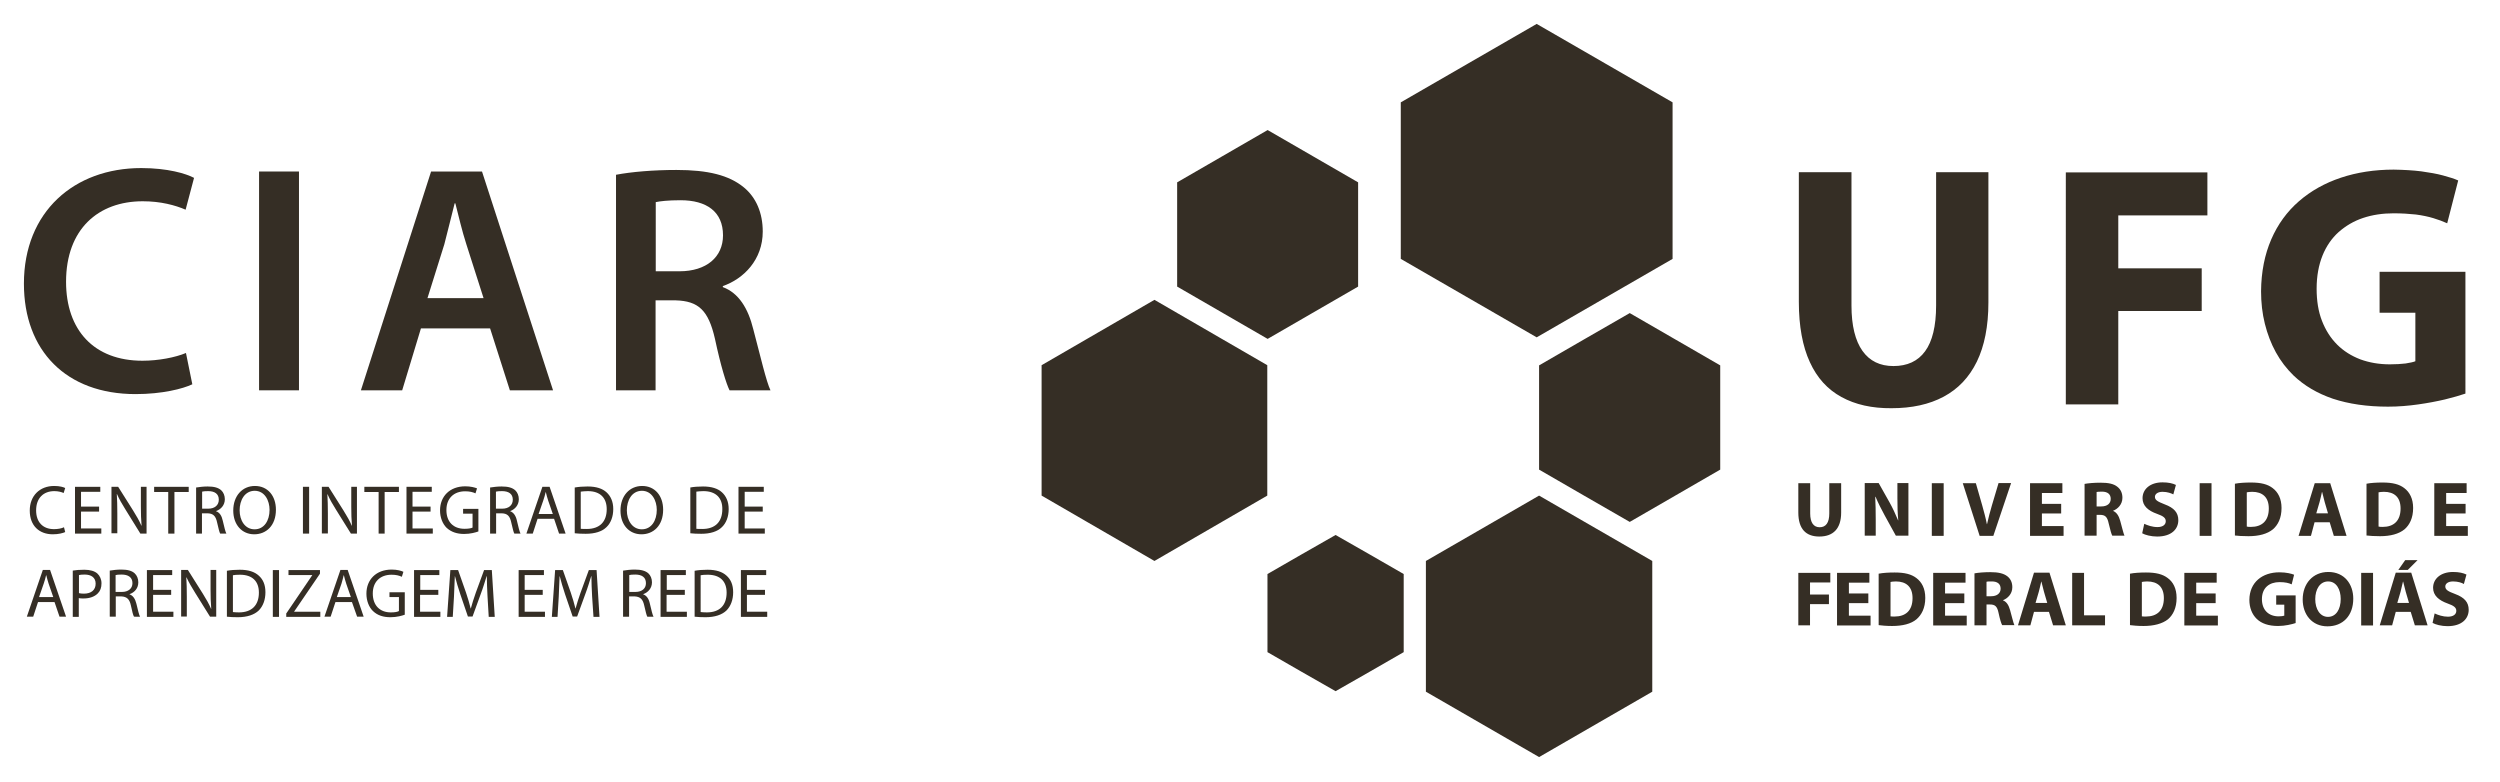<?xml version="1.0" encoding="utf-8"?>
<!-- Generator: Adobe Illustrator 23.0.3, SVG Export Plug-In . SVG Version: 6.00 Build 0)  -->
<svg version="1.1" id="Camada_1" xmlns="http://www.w3.org/2000/svg" xmlns:xlink="http://www.w3.org/1999/xlink" x="0px" y="0px"
	 viewBox="0 0 145.33 45.45" style="enable-background:new 0 0 145.33 45.45;" xml:space="preserve">
<style type="text/css">
	.st0{fill:#352E25;}
	.st1{fill-rule:evenodd;clip-rule:evenodd;fill:#352E25;}
</style>
<g>
	<g>
		<g>
			<path class="st0" d="M11.18,22.34c-0.55,0.26-1.75,0.57-3.3,0.57c-4.04,0-6.49-2.53-6.49-6.42c0-4.19,2.93-6.72,6.82-6.72
				c1.53,0,2.6,0.32,3.07,0.57l-0.49,1.85c-0.6-0.26-1.45-0.49-2.49-0.49c-2.59,0-4.46,1.62-4.46,4.68c0,2.81,1.62,4.59,4.44,4.59
				c0.93,0,1.91-0.19,2.53-0.45L11.18,22.34z"/>
			<path class="st0" d="M17.38,9.97v12.72h-2.32V9.97H17.38z"/>
			<path class="st0" d="M24.47,19.09l-1.09,3.6h-2.4l4.08-12.72h2.96l4.13,12.72h-2.51l-1.15-3.6H24.47z M28.11,17.33l-1-3.13
				c-0.25-0.77-0.45-1.64-0.64-2.38h-0.04c-0.19,0.74-0.4,1.62-0.6,2.38l-0.98,3.13H28.11z"/>
			<path class="st0" d="M35.81,10.16c0.89-0.17,2.17-0.28,3.51-0.28c1.83,0,3.06,0.3,3.93,1.02c0.7,0.58,1.09,1.47,1.09,2.56
				c0,1.64-1.11,2.75-2.32,3.17v0.06c0.92,0.34,1.47,1.23,1.77,2.45c0.42,1.59,0.76,3.06,1,3.55h-2.38c-0.19-0.38-0.51-1.41-0.85-3
				c-0.38-1.66-0.96-2.19-2.28-2.23h-1.17v5.23h-2.3V10.16z M38.12,15.77h1.38c1.57,0,2.53-0.83,2.53-2.09
				c0-1.38-0.96-2.04-2.47-2.04c-0.74,0-1.21,0.06-1.44,0.11V15.77z"/>
		</g>
		<g>
			<g>
				<path class="st0" d="M3.79,30.93c-0.13,0.06-0.39,0.13-0.72,0.13c-0.77,0-1.34-0.48-1.34-1.38c0-0.86,0.58-1.43,1.42-1.43
					c0.33,0,0.55,0.07,0.64,0.12l-0.09,0.29c-0.13-0.06-0.32-0.11-0.54-0.11c-0.64,0-1.06,0.41-1.06,1.12
					c0,0.67,0.38,1.09,1.04,1.09c0.22,0,0.44-0.04,0.58-0.11L3.79,30.93z"/>
				<path class="st0" d="M5.77,29.74H4.71v0.98h1.18v0.3H4.36V28.3h1.47v0.29H4.71v0.86h1.05V29.74z"/>
				<path class="st0" d="M6.48,31.02V28.3h0.39l0.87,1.38c0.2,0.32,0.36,0.6,0.48,0.88l0.01,0c-0.03-0.36-0.04-0.69-0.04-1.12V28.3
					h0.33v2.72H8.16L7.3,29.63c-0.19-0.3-0.37-0.61-0.5-0.91l-0.01,0c0.02,0.34,0.03,0.67,0.03,1.12v1.16H6.48z"/>
				<path class="st0" d="M9.78,28.6H8.96v-0.3h2.01v0.3h-0.83v2.42H9.78V28.6z"/>
				<path class="st0" d="M11.4,28.34c0.18-0.03,0.43-0.06,0.67-0.06c0.38,0,0.62,0.07,0.79,0.22c0.13,0.12,0.21,0.31,0.21,0.52
					c0,0.35-0.23,0.59-0.51,0.69v0.01c0.21,0.07,0.33,0.27,0.39,0.55c0.09,0.38,0.15,0.64,0.21,0.75h-0.36
					c-0.05-0.08-0.1-0.31-0.18-0.65c-0.08-0.38-0.23-0.52-0.55-0.53h-0.33v1.18H11.4V28.34z M11.75,29.57h0.36
					c0.38,0,0.61-0.21,0.61-0.52c0-0.35-0.25-0.5-0.62-0.5c-0.17,0-0.29,0.01-0.35,0.03V29.57z"/>
				<path class="st0" d="M16.04,29.63c0,0.93-0.57,1.43-1.26,1.43c-0.72,0-1.22-0.56-1.22-1.38c0-0.86,0.53-1.43,1.26-1.43
					C15.56,28.25,16.04,28.82,16.04,29.63z M13.93,29.67c0,0.58,0.31,1.1,0.87,1.1c0.56,0,0.87-0.51,0.87-1.13
					c0-0.54-0.28-1.11-0.87-1.11C14.22,28.54,13.93,29.08,13.93,29.67z"/>
				<path class="st0" d="M17.97,28.3v2.72h-0.36V28.3H17.97z"/>
				<path class="st0" d="M18.71,31.02V28.3h0.39l0.87,1.38c0.2,0.32,0.36,0.6,0.48,0.88l0.01,0c-0.03-0.36-0.04-0.69-0.04-1.12V28.3
					h0.33v2.72H20.4l-0.86-1.38c-0.19-0.3-0.37-0.61-0.5-0.91l-0.01,0c0.02,0.34,0.03,0.67,0.03,1.12v1.16H18.71z"/>
				<path class="st0" d="M22.01,28.6h-0.83v-0.3h2.01v0.3h-0.83v2.42h-0.35V28.6z"/>
				<path class="st0" d="M25.03,29.74h-1.05v0.98h1.18v0.3h-1.53V28.3h1.47v0.29h-1.12v0.86h1.05V29.74z"/>
				<path class="st0" d="M27.82,30.89c-0.16,0.06-0.47,0.15-0.84,0.15c-0.41,0-0.75-0.11-1.02-0.36c-0.23-0.23-0.38-0.59-0.38-1.01
					c0-0.81,0.56-1.4,1.47-1.4c0.31,0,0.56,0.07,0.68,0.12l-0.09,0.29c-0.15-0.07-0.33-0.12-0.6-0.12c-0.66,0-1.09,0.41-1.09,1.09
					c0,0.69,0.41,1.09,1.05,1.09c0.23,0,0.39-0.03,0.47-0.07v-0.81h-0.55v-0.28h0.89V30.89z"/>
				<path class="st0" d="M28.49,28.34c0.18-0.03,0.44-0.06,0.67-0.06c0.38,0,0.62,0.07,0.79,0.22c0.13,0.12,0.21,0.31,0.21,0.52
					c0,0.35-0.23,0.59-0.5,0.69v0.01c0.2,0.07,0.33,0.27,0.39,0.55c0.09,0.38,0.15,0.64,0.21,0.75h-0.36
					c-0.05-0.08-0.1-0.31-0.18-0.65c-0.08-0.38-0.23-0.52-0.55-0.53h-0.33v1.18h-0.35V28.34z M28.84,29.57h0.36
					c0.38,0,0.61-0.21,0.61-0.52c0-0.35-0.25-0.5-0.63-0.5c-0.17,0-0.29,0.01-0.35,0.03V29.57z"/>
				<path class="st0" d="M31.25,30.16l-0.28,0.86H30.6l0.93-2.72h0.42l0.93,2.72H32.5l-0.29-0.86H31.25z M32.14,29.89l-0.27-0.78
					c-0.06-0.18-0.1-0.34-0.14-0.5h-0.01c-0.04,0.16-0.08,0.33-0.14,0.49l-0.27,0.78H32.14z"/>
				<path class="st0" d="M33.41,28.34c0.22-0.04,0.47-0.06,0.75-0.06c0.5,0,0.86,0.12,1.1,0.34c0.24,0.22,0.39,0.54,0.39,0.97
					c0,0.44-0.14,0.81-0.39,1.05c-0.26,0.26-0.68,0.39-1.21,0.39c-0.25,0-0.46-0.01-0.64-0.03V28.34z M33.76,30.74
					c0.09,0.01,0.22,0.01,0.35,0.01c0.75,0,1.16-0.42,1.16-1.15c0-0.64-0.36-1.05-1.1-1.05c-0.18,0-0.32,0.02-0.41,0.03V30.74z"/>
				<path class="st0" d="M38.55,29.63c0,0.93-0.57,1.43-1.26,1.43c-0.72,0-1.22-0.56-1.22-1.38c0-0.86,0.53-1.43,1.26-1.43
					C38.07,28.25,38.55,28.82,38.55,29.63z M36.44,29.67c0,0.58,0.32,1.1,0.87,1.1c0.56,0,0.87-0.51,0.87-1.13
					c0-0.54-0.28-1.11-0.87-1.11C36.73,28.54,36.44,29.08,36.44,29.67z"/>
				<path class="st0" d="M40.12,28.34c0.21-0.04,0.47-0.06,0.75-0.06c0.5,0,0.86,0.12,1.1,0.34c0.24,0.22,0.39,0.54,0.39,0.97
					c0,0.44-0.14,0.81-0.39,1.05c-0.26,0.26-0.68,0.39-1.2,0.39c-0.26,0-0.46-0.01-0.64-0.03V28.34z M40.47,30.74
					c0.09,0.01,0.22,0.01,0.36,0.01c0.75,0,1.16-0.42,1.16-1.15c0.01-0.64-0.36-1.05-1.1-1.05c-0.18,0-0.32,0.02-0.41,0.03V30.74z"
					/>
				<path class="st0" d="M44.34,29.74h-1.05v0.98h1.17v0.3h-1.53V28.3h1.47v0.29h-1.11v0.86h1.05V29.74z"/>
				<path class="st0" d="M2.21,35l-0.28,0.85H1.56l0.93-2.72h0.42l0.93,2.72H3.46L3.17,35H2.21z M3.1,34.72l-0.27-0.78
					c-0.06-0.18-0.1-0.34-0.14-0.5H2.68c-0.04,0.16-0.08,0.33-0.14,0.49l-0.27,0.78H3.1z"/>
				<path class="st0" d="M4.23,33.17c0.17-0.03,0.39-0.05,0.67-0.05c0.35,0,0.6,0.08,0.76,0.22c0.14,0.13,0.24,0.33,0.24,0.57
					c0,0.25-0.07,0.44-0.21,0.58c-0.19,0.2-0.49,0.3-0.83,0.3c-0.1,0-0.2,0-0.28-0.02v1.09H4.23V33.17z M4.59,34.48
					c0.08,0.02,0.17,0.03,0.29,0.03c0.42,0,0.68-0.21,0.68-0.58c0-0.36-0.26-0.53-0.64-0.53c-0.15,0-0.27,0.01-0.33,0.03V34.48z"/>
				<path class="st0" d="M6.38,33.17c0.18-0.03,0.43-0.06,0.67-0.06c0.37,0,0.62,0.07,0.78,0.22c0.13,0.12,0.21,0.31,0.21,0.52
					c0,0.35-0.22,0.59-0.51,0.69v0.01c0.2,0.07,0.33,0.26,0.4,0.55c0.09,0.38,0.15,0.64,0.21,0.75H7.79
					c-0.05-0.08-0.11-0.31-0.18-0.65c-0.08-0.37-0.23-0.51-0.55-0.53H6.73v1.18H6.38V33.17z M6.73,34.41h0.36
					c0.37,0,0.61-0.2,0.61-0.51c0-0.35-0.26-0.5-0.63-0.5c-0.17,0-0.29,0.01-0.35,0.03V34.41z"/>
				<path class="st0" d="M9.95,34.58H8.9v0.98h1.18v0.3H8.54v-2.72h1.47v0.29H8.9v0.86h1.05V34.58z"/>
				<path class="st0" d="M10.53,35.85v-2.72h0.39l0.87,1.38c0.2,0.32,0.36,0.6,0.48,0.88l0.01,0c-0.03-0.36-0.04-0.69-0.04-1.12
					v-1.14h0.33v2.72h-0.36l-0.86-1.38c-0.19-0.3-0.37-0.61-0.51-0.91l-0.01,0c0.02,0.34,0.03,0.67,0.03,1.12v1.16H10.53z"/>
				<path class="st0" d="M13.19,33.18c0.21-0.04,0.47-0.06,0.75-0.06c0.5,0,0.86,0.12,1.1,0.34c0.25,0.22,0.39,0.53,0.39,0.97
					c0,0.44-0.14,0.81-0.39,1.06c-0.26,0.25-0.68,0.39-1.21,0.39c-0.26,0-0.46-0.01-0.64-0.03V33.18z M13.53,35.58
					c0.09,0.01,0.22,0.02,0.36,0.02c0.75,0,1.16-0.42,1.16-1.15c0-0.64-0.36-1.04-1.1-1.04c-0.18,0-0.32,0.01-0.41,0.03V35.58z"/>
				<path class="st0" d="M16.22,33.14v2.72h-0.36v-2.72H16.22z"/>
				<path class="st0" d="M16.65,35.65l1.5-2.21v-0.01h-1.38v-0.29h1.83v0.21l-1.5,2.2v0.01h1.52v0.3h-1.98V35.65z"/>
				<path class="st0" d="M19.5,35l-0.28,0.85h-0.36l0.93-2.72h0.42l0.93,2.72h-0.38L20.46,35H19.5z M20.4,34.72l-0.27-0.78
					c-0.06-0.18-0.1-0.34-0.14-0.5h-0.01c-0.04,0.16-0.08,0.33-0.13,0.49l-0.27,0.78H20.4z"/>
				<path class="st0" d="M23.54,35.73c-0.16,0.06-0.47,0.15-0.84,0.15c-0.41,0-0.75-0.1-1.02-0.36c-0.23-0.22-0.38-0.59-0.38-1.01
					c0-0.81,0.56-1.4,1.47-1.4c0.32,0,0.56,0.07,0.68,0.13l-0.09,0.29c-0.15-0.07-0.33-0.12-0.6-0.12c-0.66,0-1.09,0.41-1.09,1.09
					c0,0.69,0.41,1.1,1.05,1.1c0.23,0,0.39-0.03,0.47-0.08v-0.81h-0.55v-0.28h0.89V35.73z"/>
				<path class="st0" d="M25.47,34.58h-1.05v0.98h1.18v0.3h-1.53v-2.72h1.47v0.29h-1.11v0.86h1.05V34.58z"/>
				<path class="st0" d="M28.34,34.66c-0.02-0.38-0.04-0.84-0.04-1.17h-0.01c-0.1,0.31-0.2,0.66-0.34,1.03l-0.48,1.32H27.2
					l-0.44-1.29c-0.13-0.39-0.23-0.73-0.31-1.05h-0.01c-0.01,0.34-0.03,0.79-0.05,1.2l-0.07,1.16h-0.33l0.19-2.72h0.45l0.46,1.31
					c0.11,0.33,0.2,0.63,0.27,0.92h0.01c0.07-0.27,0.17-0.57,0.29-0.92l0.48-1.31h0.45l0.17,2.72h-0.35L28.34,34.66z"/>
				<path class="st0" d="M31.55,34.58H30.5v0.98h1.18v0.3h-1.53v-2.72h1.47v0.29H30.5v0.86h1.05V34.58z"/>
				<path class="st0" d="M34.42,34.66c-0.02-0.38-0.04-0.84-0.04-1.17h-0.01c-0.1,0.31-0.2,0.66-0.34,1.03l-0.48,1.32h-0.26
					l-0.44-1.29c-0.13-0.39-0.23-0.73-0.31-1.05h-0.01c-0.01,0.34-0.03,0.79-0.05,1.2l-0.07,1.16h-0.33l0.19-2.72h0.45l0.46,1.31
					c0.11,0.33,0.2,0.63,0.27,0.92h0.01c0.07-0.27,0.17-0.57,0.29-0.92l0.48-1.31h0.45l0.17,2.72h-0.35L34.42,34.66z"/>
				<path class="st0" d="M36.23,33.17c0.18-0.03,0.44-0.06,0.67-0.06c0.37,0,0.62,0.07,0.79,0.22c0.13,0.12,0.21,0.31,0.21,0.52
					c0,0.35-0.23,0.59-0.51,0.69v0.01c0.2,0.07,0.33,0.26,0.39,0.55c0.09,0.38,0.15,0.64,0.21,0.75h-0.36
					c-0.05-0.08-0.1-0.31-0.18-0.65c-0.08-0.37-0.23-0.51-0.55-0.53h-0.33v1.18h-0.35V33.17z M36.58,34.41h0.36
					c0.38,0,0.61-0.2,0.61-0.51c0-0.35-0.25-0.5-0.62-0.5c-0.17,0-0.29,0.01-0.35,0.03V34.41z"/>
				<path class="st0" d="M39.8,34.58h-1.05v0.98h1.18v0.3H38.4v-2.72h1.47v0.29h-1.11v0.86h1.05V34.58z"/>
				<path class="st0" d="M40.38,33.18c0.21-0.04,0.47-0.06,0.75-0.06c0.5,0,0.86,0.12,1.1,0.34c0.25,0.22,0.39,0.53,0.39,0.97
					c0,0.44-0.14,0.81-0.39,1.06c-0.26,0.25-0.68,0.39-1.21,0.39c-0.25,0-0.46-0.01-0.64-0.03V33.18z M40.73,35.58
					c0.09,0.01,0.22,0.02,0.36,0.02c0.75,0,1.15-0.42,1.15-1.15c0-0.64-0.36-1.04-1.1-1.04c-0.18,0-0.32,0.01-0.41,0.03V35.58z"/>
				<path class="st0" d="M44.47,34.58h-1.05v0.98h1.18v0.3h-1.53v-2.72h1.47v0.29h-1.12v0.86h1.05V34.58z"/>
			</g>
		</g>
	</g>
	<path class="st1" d="M67.11,17.43l3.28,1.9l3.28,1.9v3.79v3.79l-3.28,1.9l-3.28,1.9l-3.28-1.9l-3.28-1.9v-3.79v-3.79l3.28-1.9
		L67.11,17.43L67.11,17.43z M73.69,7.56l-2.63,1.52l-2.63,1.52v3.03v3.03l2.63,1.52l2.63,1.52l2.63-1.52l2.63-1.52v-3.03V10.6
		l-2.63-1.52L73.69,7.56L73.69,7.56z M77.64,31.1l1.98,1.13l1.98,1.14v2.27v2.27l-1.98,1.14l-1.98,1.13l-1.98-1.13l-1.98-1.14v-2.27
		v-2.27l1.98-1.14L77.64,31.1L77.64,31.1z M94.74,18.2l2.63,1.52l2.63,1.52v3.03v3.03l-2.63,1.52l-2.63,1.52l-2.64-1.52l-2.63-1.52
		v-3.03v-3.03l2.63-1.52L94.74,18.2L94.74,18.2z M89.33,1.39l-3.95,2.28l-3.95,2.28v4.55v4.55l3.95,2.28l3.95,2.28l3.95-2.28
		l3.95-2.28V10.5V5.95l-3.95-2.28L89.33,1.39L89.33,1.39z M89.47,28.81l-3.29,1.9l-3.29,1.9v3.8v3.8l3.29,1.9l3.29,1.9l3.29-1.9
		l3.29-1.9v-3.8v-3.8l-3.29-1.9L89.47,28.81z"/>
	<path class="st0" d="M104.57,10.01v7.53c0,1.43,0.22,2.6,0.64,3.51c0.42,0.92,1.03,1.59,1.84,2.03c0.8,0.44,1.77,0.66,2.91,0.65
		c1.18,0,2.19-0.22,3.03-0.67c0.84-0.45,1.48-1.12,1.93-2.04c0.44-0.91,0.67-2.05,0.67-3.44v-7.57h-3.04v7.75
		c0,1.2-0.22,2.09-0.64,2.66c-0.42,0.58-1.04,0.86-1.84,0.86c-0.78,0-1.38-0.29-1.8-0.88c-0.42-0.59-0.64-1.47-0.64-2.64v-7.75
		H104.57L104.57,10.01z M120.1,23.51h3.04v-5.43h4.85V15.6h-4.85v-3.08h5.18v-2.5h-8.23V23.51L120.1,23.51z M143.36,15.8h-5.03v2.38
		h2.08V21c-0.12,0.05-0.32,0.09-0.57,0.13c-0.26,0.03-0.56,0.05-0.91,0.05c-0.63,0-1.2-0.1-1.72-0.29c-0.52-0.2-0.97-0.48-1.35-0.86
		c-0.38-0.38-0.67-0.84-0.88-1.38c-0.21-0.54-0.31-1.16-0.31-1.87c0-0.73,0.12-1.37,0.34-1.92c0.22-0.55,0.54-1.01,0.94-1.37
		c0.41-0.36,0.88-0.64,1.42-0.82c0.54-0.18,1.13-0.27,1.77-0.27c0.49,0,0.93,0.03,1.3,0.07c0.38,0.05,0.71,0.12,1.01,0.21
		c0.3,0.09,0.57,0.19,0.81,0.3l0.64-2.49c-0.22-0.1-0.51-0.19-0.88-0.29c-0.36-0.1-0.78-0.17-1.27-0.24
		c-0.48-0.06-1.02-0.09-1.6-0.1c-1.11,0-2.14,0.16-3.07,0.47c-0.93,0.31-1.75,0.77-2.44,1.37c-0.69,0.6-1.23,1.34-1.61,2.22
		c-0.38,0.88-0.58,1.88-0.59,3.01c0,0.66,0.07,1.29,0.22,1.89c0.15,0.6,0.36,1.15,0.64,1.66c0.28,0.51,0.63,0.96,1.03,1.35
		c0.62,0.59,1.38,1.04,2.29,1.35c0.91,0.3,1.97,0.46,3.2,0.46c0.6,0,1.19-0.05,1.75-0.13c0.57-0.08,1.09-0.18,1.56-0.29
		c0.48-0.12,0.87-0.23,1.19-0.34V15.8z"/>
	<g>
		<path class="st1" d="M104.54,28.09v1.7c0,0.97,0.45,1.4,1.22,1.4c0.8,0,1.27-0.45,1.27-1.39v-1.71h-0.69v1.76
			c0,0.54-0.2,0.8-0.56,0.8c-0.35,0-0.55-0.27-0.55-0.8v-1.76H104.54L104.54,28.09z M109.04,31.14v-0.92c0-0.5-0.01-0.93-0.03-1.34
			h0.02c0.15,0.36,0.35,0.75,0.53,1.08l0.65,1.18h0.73v-3.06h-0.64v0.89c0,0.46,0.01,0.88,0.05,1.28h-0.01
			c-0.14-0.34-0.32-0.73-0.5-1.05l-0.63-1.12h-0.81v3.06H109.04L109.04,31.14z M112.3,28.09v3.06h0.69v-3.06H112.3L112.3,28.09z
			 M115.88,31.14l1.03-3.06h-0.73l-0.39,1.31c-0.1,0.35-0.2,0.71-0.28,1.08h-0.01c-0.07-0.38-0.17-0.72-0.27-1.09l-0.37-1.29h-0.76
			l0.98,3.06H115.88L115.88,31.14z M119.82,29.29h-1.12v-0.63h1.19v-0.57h-1.88v3.06h1.95v-0.57h-1.26v-0.73h1.12V29.29
			L119.82,29.29z M121.19,31.14h0.69v-1.21h0.2c0.29,0,0.42,0.11,0.5,0.49c0.09,0.38,0.16,0.63,0.21,0.72h0.71
			c-0.06-0.12-0.15-0.52-0.25-0.87c-0.08-0.28-0.2-0.48-0.41-0.57v-0.01c0.26-0.1,0.54-0.36,0.54-0.75c0-0.28-0.1-0.49-0.29-0.64
			c-0.22-0.18-0.53-0.24-0.99-0.24c-0.37,0-0.7,0.03-0.92,0.07V31.14L121.19,31.14z M121.88,28.6c0.05-0.01,0.14-0.02,0.31-0.02
			c0.32,0,0.51,0.14,0.51,0.42c0,0.27-0.2,0.44-0.55,0.44h-0.27V28.6L121.88,28.6z M124.53,31c0.17,0.1,0.52,0.19,0.87,0.19
			c0.84,0,1.23-0.44,1.23-0.95c0-0.44-0.25-0.72-0.79-0.92c-0.4-0.16-0.57-0.24-0.57-0.44c0-0.15,0.15-0.29,0.44-0.29
			c0.29,0,0.52,0.09,0.63,0.15l0.15-0.55c-0.18-0.09-0.43-0.15-0.78-0.15c-0.72,0-1.16,0.4-1.16,0.92c0,0.45,0.33,0.73,0.84,0.91
			c0.37,0.13,0.51,0.24,0.51,0.43c0,0.2-0.17,0.34-0.48,0.34c-0.3,0-0.58-0.1-0.77-0.19L124.53,31L124.53,31z M127.87,28.09v3.06
			h0.69v-3.06H127.87L127.87,28.09z M129.92,31.13c0.17,0.02,0.43,0.04,0.79,0.04c0.6,0,1.09-0.13,1.42-0.4
			c0.29-0.25,0.5-0.65,0.5-1.24c0-0.54-0.2-0.92-0.52-1.16c-0.29-0.22-0.67-0.32-1.26-0.32c-0.34,0-0.68,0.02-0.93,0.07V31.13
			L129.92,31.13z M130.61,28.62c0.06-0.01,0.16-0.03,0.31-0.03c0.6,0,0.97,0.31,0.97,0.97c0,0.73-0.41,1.07-1.04,1.07
			c-0.08,0-0.18,0-0.24-0.02V28.62L130.61,28.62z M135.43,30.36l0.24,0.79h0.74l-0.95-3.06h-0.9l-0.94,3.06h0.72l0.21-0.79H135.43
			L135.43,30.36z M134.65,29.84l0.19-0.65c0.05-0.18,0.1-0.41,0.14-0.59h0.01c0.04,0.18,0.1,0.41,0.15,0.59l0.19,0.65H134.65
			L134.65,29.84z M137.58,31.13c0.17,0.02,0.43,0.04,0.78,0.04c0.6,0,1.09-0.13,1.42-0.4c0.29-0.25,0.5-0.65,0.5-1.24
			c0-0.54-0.2-0.92-0.52-1.16c-0.29-0.22-0.67-0.32-1.26-0.32c-0.34,0-0.68,0.02-0.93,0.07V31.13L137.58,31.13z M138.27,28.62
			c0.06-0.01,0.16-0.03,0.31-0.03c0.6,0,0.97,0.31,0.97,0.97c0,0.73-0.41,1.07-1.04,1.07c-0.08,0-0.18,0-0.24-0.02V28.62
			L138.27,28.62z M143.33,29.29h-1.13v-0.63h1.19v-0.57h-1.88v3.06h1.95v-0.57h-1.26v-0.73h1.13V29.29z"/>
		<path class="st1" d="M104.53,36.35h0.69v-1.23h1.1v-0.56h-1.1v-0.7h1.18V33.3h-1.86V36.35L104.53,36.35z M108.61,34.5h-1.13v-0.63
			h1.19V33.3h-1.88v3.06h1.95v-0.57h-1.26v-0.73h1.13V34.5L108.61,34.5z M109.21,36.34c0.17,0.02,0.43,0.05,0.78,0.05
			c0.6,0,1.1-0.12,1.42-0.39c0.29-0.25,0.51-0.65,0.51-1.24c0-0.55-0.2-0.92-0.52-1.16c-0.29-0.22-0.67-0.32-1.26-0.32
			c-0.35,0-0.68,0.02-0.93,0.07V36.34L109.21,36.34z M109.9,33.83c0.06-0.01,0.16-0.03,0.31-0.03c0.6,0,0.97,0.31,0.97,0.97
			c0,0.73-0.41,1.07-1.04,1.07c-0.08,0-0.18,0-0.24-0.01V33.83L109.9,33.83z M114.19,34.5h-1.12v-0.63h1.19V33.3h-1.88v3.06h1.95
			v-0.57h-1.26v-0.73h1.12V34.5L114.19,34.5z M114.79,36.35h0.69v-1.21h0.2c0.29,0,0.42,0.1,0.5,0.49c0.08,0.38,0.16,0.63,0.21,0.71
			h0.71c-0.06-0.12-0.15-0.52-0.25-0.87c-0.08-0.28-0.19-0.48-0.41-0.57v-0.01c0.26-0.1,0.54-0.36,0.54-0.75
			c0-0.28-0.1-0.49-0.29-0.64c-0.22-0.17-0.53-0.24-0.99-0.24c-0.37,0-0.7,0.03-0.92,0.07V36.35L114.79,36.35z M115.48,33.82
			c0.05-0.02,0.15-0.02,0.31-0.02c0.32,0,0.51,0.14,0.51,0.42c0,0.27-0.21,0.44-0.55,0.44h-0.27V33.82L115.48,33.82z M119.11,35.57
			l0.24,0.78h0.74l-0.95-3.06h-0.9l-0.93,3.06h0.72l0.21-0.78H119.11L119.11,35.57z M118.33,35.05l0.19-0.65
			c0.05-0.18,0.1-0.41,0.14-0.59h0.01c0.05,0.18,0.1,0.41,0.15,0.59l0.19,0.65H118.33L118.33,35.05z M120.46,36.35h1.91v-0.58h-1.22
			V33.3h-0.69V36.35L120.46,36.35z M123.82,36.34c0.17,0.02,0.43,0.05,0.79,0.05c0.6,0,1.09-0.13,1.42-0.39
			c0.29-0.25,0.5-0.65,0.5-1.24c0-0.55-0.2-0.93-0.52-1.16c-0.29-0.22-0.67-0.32-1.26-0.32c-0.34,0-0.68,0.02-0.93,0.07V36.34
			L123.82,36.34z M124.51,33.83c0.06-0.01,0.16-0.03,0.31-0.03c0.6,0,0.97,0.31,0.97,0.97c0,0.73-0.41,1.07-1.04,1.07
			c-0.08,0-0.18,0-0.24-0.01V33.83L124.51,33.83z M128.8,34.5h-1.13v-0.63h1.19V33.3h-1.88v3.06h1.95v-0.57h-1.26v-0.73h1.13V34.5
			L128.8,34.5z M133.46,34.61h-1.14v0.54h0.47v0.64c-0.05,0.02-0.18,0.04-0.33,0.04c-0.57,0-0.97-0.36-0.97-1
			c0-0.67,0.44-0.99,1.02-0.99c0.33,0,0.54,0.05,0.71,0.13l0.14-0.56c-0.15-0.06-0.45-0.14-0.85-0.14c-1,0-1.74,0.58-1.75,1.6
			c0,0.45,0.15,0.84,0.43,1.11c0.28,0.27,0.69,0.41,1.24,0.41c0.4,0,0.81-0.1,1.02-0.17V34.61L133.46,34.61z M135.3,36.41
			c0.89,0,1.5-0.61,1.5-1.61c0-0.84-0.51-1.55-1.45-1.55c-0.9,0-1.49,0.68-1.49,1.6C133.86,35.72,134.4,36.41,135.3,36.41
			L135.3,36.41L135.3,36.41z M135.33,35.86c-0.46,0-0.74-0.45-0.74-1.03c0-0.57,0.27-1.03,0.75-1.03c0.48,0,0.73,0.47,0.73,1.02
			C136.07,35.42,135.8,35.86,135.33,35.86L135.33,35.86L135.33,35.86z M137.26,33.3v3.06h0.69V33.3H137.26L137.26,33.3z
			 M140.14,35.57l0.24,0.78h0.74l-0.95-3.06h-0.9l-0.93,3.06h0.72l0.21-0.78H140.14L140.14,35.57z M139.36,35.05l0.19-0.65
			c0.04-0.18,0.1-0.41,0.14-0.59h0.01c0.04,0.18,0.1,0.41,0.15,0.59l0.19,0.65H139.36L139.36,35.05z M139.82,32.56l-0.4,0.57h0.55
			l0.57-0.57H139.82L139.82,32.56z M141.41,36.21c0.17,0.1,0.52,0.19,0.87,0.19c0.84,0,1.23-0.44,1.23-0.95
			c0-0.44-0.25-0.72-0.79-0.92c-0.4-0.15-0.57-0.24-0.57-0.44c0-0.15,0.15-0.29,0.45-0.29c0.29,0,0.52,0.08,0.63,0.15l0.15-0.55
			c-0.18-0.09-0.43-0.15-0.78-0.15c-0.72,0-1.16,0.4-1.16,0.92c0,0.45,0.34,0.73,0.84,0.91c0.37,0.13,0.51,0.24,0.51,0.43
			c0,0.2-0.17,0.34-0.49,0.34c-0.29,0-0.58-0.1-0.77-0.19L141.41,36.21z"/>
	</g>
</g>
</svg>
